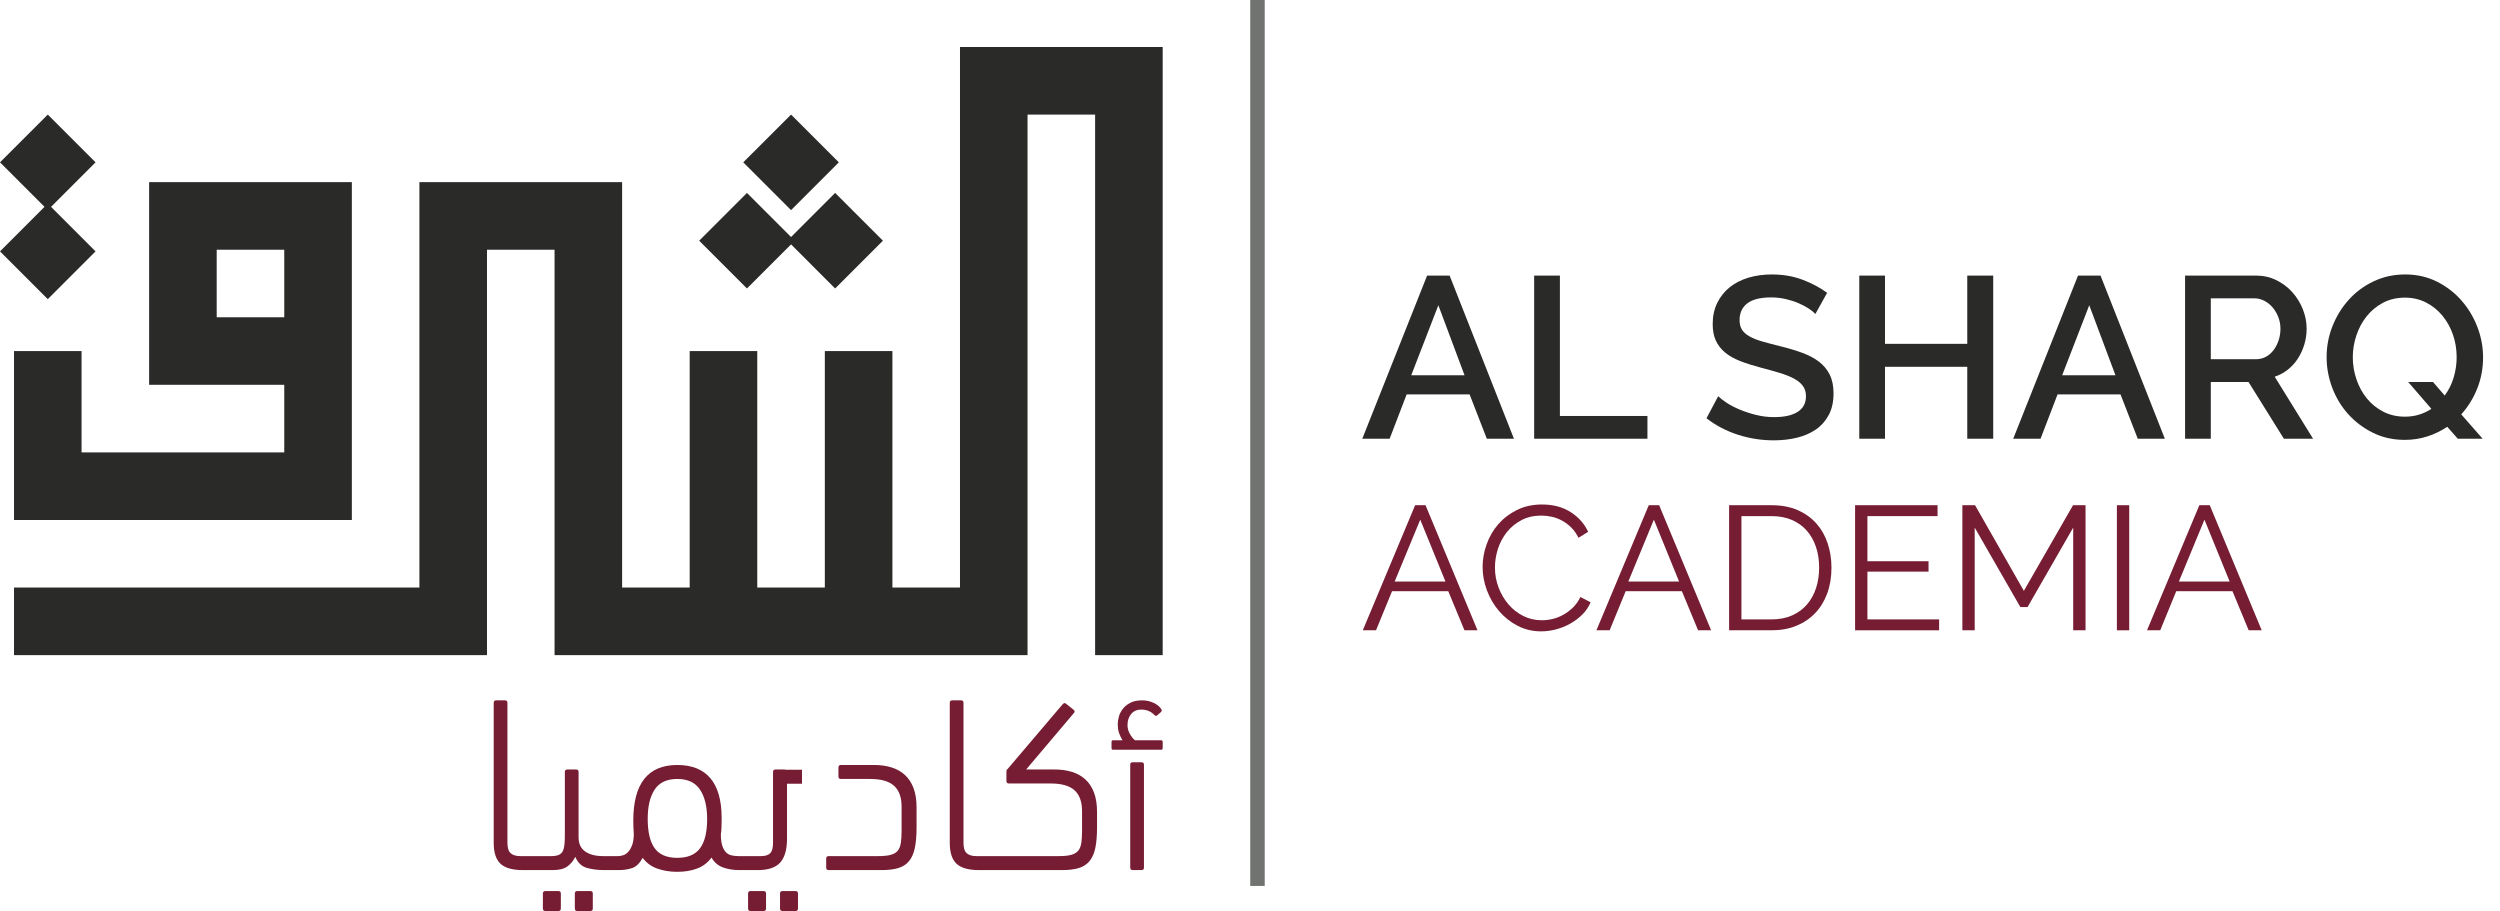 <?xml version="1.0" encoding="UTF-8"?>
<svg width="118px" height="43px" viewBox="0 0 118 43" version="1.1" xmlns="http://www.w3.org/2000/svg" xmlns:xlink="http://www.w3.org/1999/xlink">
    <title>Group</title>
    <g id="Page-1" stroke="none" stroke-width="1" fill="none" fill-rule="evenodd">
        <g id="1" transform="translate(-80, -13)">
            <g id="Group" transform="translate(80, 13)">
                <path d="M51.689,30.921 L54.879,30.921 L54.879,2.218 L45.311,2.218 L45.311,27.732 L42.122,27.732 L42.122,16.57 L38.932,16.57 L38.932,27.732 L35.743,27.732 L35.743,16.57 L32.553,16.57 L32.553,27.732 L29.364,27.732 L29.364,8.597 L19.796,8.597 L19.796,27.732 L0.661,27.732 L0.661,30.921 L22.986,30.921 L22.986,11.786 L26.175,11.786 L26.175,30.921 L48.5,30.921 L48.5,5.408 L51.689,5.408 L51.689,30.921 Z M0.661,16.57 L3.85,16.57 L3.85,21.354 L13.417,21.354 L13.417,18.164 L7.039,18.164 L7.039,8.597 L16.607,8.597 L16.607,24.543 L0.661,24.543 L0.661,16.57 Z M2.101,9.763 L0,11.865 L2.255,14.12 L4.51,11.865 L2.409,9.763 L4.51,7.662 L2.255,5.408 L0,7.662 L2.101,9.763 Z M35.082,7.662 L37.338,9.918 L39.593,7.662 L37.338,5.408 L35.082,7.662 Z M33.001,11.361 L35.256,13.616 L37.338,11.535 L39.418,13.616 L41.674,11.361 L39.418,9.106 L37.338,11.187 L35.256,9.106 L33.001,11.361 Z M10.228,14.975 L13.417,14.975 L13.417,11.786 L10.228,11.786 L10.228,14.975 Z" id="Fill-1481" fill="#2A2A29"></path>
                <path d="M26.354,42.058 L25.742,42.058 C25.663,42.058 25.624,42.097 25.624,42.175 L25.624,42.882 C25.624,42.961 25.663,43 25.742,43 L26.354,43 C26.433,43 26.472,42.961 26.472,42.882 L26.472,42.175 C26.472,42.097 26.433,42.058 26.354,42.058" id="Fill-1482" fill="#761D33"></path>
                <path d="M27.862,42.058 L27.25,42.058 C27.171,42.058 27.132,42.097 27.132,42.175 L27.132,42.882 C27.132,42.961 27.171,43 27.25,43 L27.862,43 C27.941,43 27.98,42.961 27.98,42.882 L27.98,42.175 C27.98,42.097 27.941,42.058 27.862,42.058" id="Fill-1483" fill="#761D33"></path>
                <path d="M36.039,42.058 L35.427,42.058 C35.348,42.058 35.309,42.097 35.309,42.175 L35.309,42.882 C35.309,42.961 35.348,43 35.427,43 L36.039,43 C36.118,43 36.157,42.961 36.157,42.882 L36.157,42.175 C36.157,42.097 36.118,42.058 36.039,42.058" id="Fill-1484" fill="#761D33"></path>
                <path d="M37.547,42.058 L36.935,42.058 C36.856,42.058 36.817,42.097 36.817,42.175 L36.817,42.882 C36.817,42.961 36.856,43 36.935,43 L37.547,43 C37.626,43 37.665,42.961 37.665,42.882 L37.665,42.175 C37.665,42.097 37.626,42.058 37.547,42.058" id="Fill-1485" fill="#761D33"></path>
                <path d="M33.043,40.037 C32.819,40.339 32.461,40.49 31.969,40.49 C31.476,40.49 31.12,40.339 30.9,40.037 C30.682,39.734 30.572,39.273 30.572,38.652 C30.572,38.063 30.68,37.602 30.9,37.268 C31.12,36.934 31.476,36.767 31.969,36.767 C32.461,36.767 32.819,36.936 33.043,37.274 C33.265,37.612 33.377,38.071 33.377,38.652 C33.377,39.273 33.267,39.734 33.043,40.037 M37.029,36.32 L36.605,36.32 C36.526,36.32 36.487,36.359 36.487,36.437 L36.487,39.784 C36.487,40.019 36.442,40.182 36.352,40.273 C36.261,40.363 36.118,40.408 35.921,40.408 L35.089,40.408 L35.073,40.408 L34.843,40.408 C34.718,40.408 34.606,40.394 34.504,40.367 C34.402,40.339 34.317,40.286 34.246,40.208 C34.178,40.129 34.123,40.023 34.083,39.889 C34.044,39.756 34.025,39.587 34.025,39.383 C34.04,39.297 34.05,39.173 34.056,39.012 C34.06,38.851 34.062,38.719 34.062,38.617 C34.062,37.777 33.883,37.148 33.53,36.732 C33.176,36.316 32.656,36.107 31.97,36.107 C30.584,36.107 29.891,36.983 29.891,38.735 C29.891,38.845 29.893,38.953 29.897,39.059 C29.901,39.165 29.907,39.265 29.915,39.36 C29.915,39.564 29.891,39.732 29.844,39.866 C29.797,40 29.738,40.108 29.667,40.19 C29.596,40.273 29.518,40.33 29.431,40.361 C29.345,40.392 29.259,40.408 29.172,40.408 L28.524,40.408 L28.523,40.408 L28.522,40.408 L28.452,40.408 C28.106,40.408 27.829,40.335 27.621,40.19 C27.413,40.045 27.309,39.823 27.309,39.524 L27.309,36.437 C27.309,36.359 27.27,36.32 27.191,36.32 L26.778,36.32 C26.7,36.32 26.661,36.359 26.661,36.437 L26.661,39.418 C26.661,39.583 26.655,39.728 26.643,39.854 C26.631,39.98 26.606,40.084 26.566,40.166 C26.527,40.249 26.464,40.31 26.378,40.349 C26.291,40.388 26.174,40.408 26.024,40.408 L25.141,40.408 L25.141,40.408 L24.552,40.408 C24.355,40.408 24.206,40.363 24.104,40.273 C24.002,40.182 23.951,40.019 23.951,39.784 L23.951,33.174 C23.951,33.095 23.911,33.056 23.833,33.056 L23.421,33.056 C23.342,33.056 23.303,33.095 23.303,33.174 L23.303,39.784 C23.303,40.239 23.409,40.567 23.621,40.767 C23.833,40.968 24.186,41.068 24.681,41.068 L25.14,41.068 L25.141,41.068 L26.095,41.068 C26.394,41.068 26.621,41.011 26.778,40.897 C26.935,40.783 27.061,40.632 27.155,40.443 C27.265,40.71 27.438,40.881 27.674,40.956 C27.91,41.03 28.192,41.068 28.522,41.068 L28.523,41.068 L28.524,41.068 L29.219,41.068 C29.439,41.068 29.643,41.036 29.834,40.974 C30.025,40.911 30.191,40.75 30.335,40.49 C30.507,40.726 30.737,40.895 31.024,40.997 C31.309,41.099 31.627,41.15 31.97,41.15 C32.314,41.15 32.625,41.099 32.899,40.997 C33.174,40.895 33.402,40.722 33.583,40.478 C33.714,40.707 33.897,40.862 34.129,40.944 C34.358,41.027 34.612,41.068 34.887,41.068 L35.073,41.068 L35.087,41.068 L35.768,41.068 C36.263,41.068 36.617,40.948 36.829,40.709 C37.041,40.469 37.147,40.094 37.147,39.583 L37.147,36.991 L37.854,36.991 L37.854,36.331 L37.088,36.331 C37.072,36.324 37.053,36.32 37.029,36.32" id="Fill-1486" fill="#761D33"></path>
                <path d="M42.72,36.585 C42.547,36.424 42.337,36.304 42.09,36.225 C41.842,36.147 41.569,36.107 41.27,36.107 L39.692,36.107 C39.613,36.107 39.574,36.147 39.574,36.225 L39.574,36.65 C39.574,36.728 39.613,36.767 39.692,36.767 L41.07,36.767 C41.589,36.767 41.966,36.876 42.201,37.091 C42.437,37.307 42.555,37.635 42.555,38.075 L42.555,39.218 C42.555,39.446 42.543,39.637 42.519,39.789 C42.496,39.943 42.447,40.064 42.372,40.155 C42.298,40.245 42.188,40.31 42.042,40.349 C41.897,40.388 41.706,40.408 41.471,40.408 L39.115,40.408 C39.036,40.408 38.996,40.447 38.996,40.526 L38.996,40.95 C38.996,41.029 39.036,41.068 39.115,41.068 L41.612,41.068 C41.926,41.068 42.188,41.036 42.396,40.974 C42.604,40.911 42.773,40.803 42.902,40.65 C43.032,40.496 43.124,40.29 43.179,40.031 C43.234,39.772 43.262,39.446 43.262,39.053 L43.262,38.11 C43.262,37.757 43.214,37.455 43.12,37.203 C43.026,36.952 42.893,36.746 42.72,36.585" id="Fill-1487" fill="#761D33"></path>
                <path d="M51.238,36.797 C51.066,36.636 50.855,36.516 50.608,36.437 C50.36,36.359 50.088,36.32 49.789,36.32 L48.434,36.32 L50.696,33.645 C50.743,33.59 50.728,33.535 50.649,33.48 L50.308,33.209 C50.26,33.17 50.209,33.182 50.154,33.244 L47.539,36.32 C47.515,36.32 47.503,36.355 47.503,36.426 L47.503,36.862 C47.503,36.94 47.542,36.98 47.621,36.98 L49.589,36.98 C50.107,36.98 50.484,37.088 50.72,37.303 C50.956,37.519 51.073,37.848 51.073,38.287 L51.073,39.218 C51.073,39.446 51.061,39.637 51.038,39.789 C51.014,39.943 50.965,40.064 50.891,40.155 C50.816,40.245 50.706,40.31 50.561,40.349 C50.416,40.389 50.225,40.408 49.989,40.408 L46.667,40.408 L46.667,40.408 L46.078,40.408 C45.881,40.408 45.732,40.363 45.63,40.273 C45.528,40.182 45.477,40.019 45.477,39.784 L45.477,33.174 C45.477,33.095 45.438,33.056 45.359,33.056 L44.947,33.056 C44.868,33.056 44.829,33.095 44.829,33.174 L44.829,39.784 C44.829,40.239 44.935,40.567 45.147,40.767 C45.359,40.968 45.712,41.068 46.207,41.068 L46.666,41.068 C46.666,41.068 46.666,41.068 46.667,41.068 L50.131,41.068 C50.445,41.068 50.706,41.036 50.914,40.974 C51.123,40.911 51.291,40.803 51.421,40.65 C51.55,40.496 51.643,40.29 51.698,40.031 C51.753,39.772 51.78,39.446 51.78,39.053 L51.78,38.323 C51.78,37.969 51.733,37.667 51.639,37.415 C51.545,37.164 51.411,36.958 51.238,36.797" id="Fill-1488" fill="#761D33"></path>
                <path d="M54.808,34.941 L53.571,34.941 C53.485,34.87 53.404,34.77 53.33,34.641 C53.255,34.511 53.218,34.371 53.218,34.222 C53.218,34.018 53.275,33.845 53.388,33.704 C53.502,33.563 53.661,33.492 53.866,33.492 C53.999,33.492 54.119,33.516 54.225,33.563 C54.331,33.61 54.419,33.673 54.49,33.751 C54.537,33.798 54.581,33.802 54.62,33.763 L54.796,33.61 C54.836,33.57 54.843,33.527 54.82,33.48 C54.734,33.346 54.606,33.242 54.437,33.168 C54.268,33.093 54.093,33.056 53.913,33.056 C53.685,33.056 53.497,33.095 53.347,33.174 C53.198,33.253 53.08,33.348 52.994,33.462 C52.908,33.576 52.846,33.696 52.811,33.822 C52.776,33.948 52.758,34.061 52.758,34.163 C52.758,34.344 52.78,34.493 52.823,34.611 C52.866,34.729 52.919,34.839 52.982,34.941 L52.534,34.941 C52.487,34.941 52.464,34.969 52.464,35.024 L52.464,35.306 C52.464,35.361 52.487,35.389 52.534,35.389 L54.808,35.389 C54.855,35.389 54.879,35.361 54.879,35.306 L54.879,35.024 C54.879,34.969 54.855,34.941 54.808,34.941" id="Fill-1489" fill="#761D33"></path>
                <path d="M53.878,35.978 L53.465,35.978 C53.387,35.978 53.347,36.017 53.347,36.096 L53.347,40.95 C53.347,41.029 53.387,41.068 53.465,41.068 L53.878,41.068 C53.956,41.068 53.995,41.029 53.995,40.95 L53.995,36.096 C53.995,36.017 53.956,35.978 53.878,35.978" id="Fill-1490" fill="#761D33"></path>
                <polygon id="Fill-1491" fill="#717371" points="59.011 41.816 59.695 41.816 59.695 0 59.011 0"></polygon>
                <path d="M69.127,17.714 L67.89,14.407 L66.61,17.714 L69.127,17.714 Z M67.359,13.008 L68.422,13.008 L71.458,20.708 L70.178,20.708 L69.365,18.615 L66.394,18.615 L65.591,20.708 L64.3,20.708 L67.359,13.008 Z" id="Fill-1492" fill="#2A2A29"></path>
                <polygon id="Fill-1493" fill="#2A2A29" points="72.412 20.708 72.412 13.008 73.627 13.008 73.627 19.634 77.759 19.634 77.759 20.708"></polygon>
                <path d="M85.686,14.819 C85.614,14.74 85.509,14.655 85.372,14.564 C85.234,14.474 85.074,14.389 84.889,14.309 C84.705,14.23 84.502,14.165 84.282,14.114 C84.061,14.064 83.835,14.038 83.604,14.038 C83.091,14.038 82.713,14.132 82.471,14.32 C82.229,14.508 82.108,14.769 82.108,15.101 C82.108,15.289 82.146,15.443 82.222,15.562 C82.297,15.681 82.415,15.786 82.574,15.876 C82.733,15.967 82.932,16.047 83.171,16.115 C83.409,16.184 83.687,16.258 84.006,16.337 C84.396,16.431 84.748,16.536 85.063,16.652 C85.378,16.768 85.643,16.909 85.86,17.075 C86.077,17.241 86.245,17.445 86.364,17.687 C86.484,17.93 86.543,18.224 86.543,18.571 C86.543,18.962 86.469,19.298 86.321,19.58 C86.172,19.862 85.97,20.092 85.714,20.269 C85.457,20.446 85.158,20.576 84.819,20.659 C84.479,20.742 84.114,20.784 83.723,20.784 C83.138,20.784 82.572,20.695 82.026,20.518 C81.48,20.341 80.987,20.083 80.546,19.742 L81.099,18.701 C81.193,18.795 81.328,18.9 81.505,19.016 C81.683,19.132 81.889,19.238 82.124,19.336 C82.359,19.434 82.614,19.517 82.889,19.585 C83.163,19.654 83.449,19.688 83.745,19.688 C84.222,19.688 84.591,19.605 84.851,19.439 C85.112,19.273 85.242,19.027 85.242,18.701 C85.242,18.506 85.193,18.344 85.095,18.214 C84.998,18.083 84.858,17.969 84.678,17.872 C84.497,17.774 84.276,17.686 84.016,17.606 C83.756,17.527 83.46,17.444 83.127,17.357 C82.744,17.255 82.409,17.149 82.124,17.037 C81.838,16.925 81.601,16.789 81.413,16.63 C81.226,16.471 81.083,16.285 80.985,16.072 C80.887,15.858 80.839,15.6 80.839,15.296 C80.839,14.92 80.911,14.586 81.056,14.293 C81.2,14 81.397,13.755 81.647,13.555 C81.896,13.357 82.19,13.207 82.53,13.105 C82.87,13.004 83.239,12.954 83.637,12.954 C84.157,12.954 84.638,13.037 85.079,13.203 C85.52,13.369 85.907,13.576 86.24,13.821 L85.686,14.819 Z" id="Fill-1494" fill="#2A2A29"></path>
                <polygon id="Fill-1495" fill="#2A2A29" points="94.08 13.008 94.08 20.708 92.855 20.708 92.855 17.313 88.972 17.313 88.972 20.708 87.758 20.708 87.758 13.008 88.972 13.008 88.972 16.229 92.855 16.229 92.855 13.008"></polygon>
                <path d="M99.85,17.714 L98.613,14.407 L97.334,17.714 L99.85,17.714 Z M98.082,13.008 L99.145,13.008 L102.181,20.708 L100.902,20.708 L100.088,18.615 L97.117,18.615 L96.314,20.708 L95.024,20.708 L98.082,13.008 Z" id="Fill-1496" fill="#2A2A29"></path>
                <path d="M104.35,16.955 L106.476,16.955 C106.649,16.955 106.807,16.918 106.948,16.842 C107.089,16.766 107.209,16.661 107.311,16.527 C107.412,16.393 107.492,16.24 107.55,16.066 C107.608,15.893 107.637,15.708 107.637,15.513 C107.637,15.318 107.602,15.134 107.533,14.96 C107.464,14.786 107.374,14.635 107.262,14.505 C107.15,14.374 107.02,14.271 106.872,14.195 C106.723,14.119 106.57,14.082 106.411,14.082 L104.35,14.082 L104.35,16.955 Z M103.136,20.708 L103.136,13.008 L106.487,13.008 C106.834,13.008 107.154,13.08 107.446,13.225 C107.739,13.37 107.99,13.559 108.2,13.794 C108.41,14.029 108.574,14.297 108.694,14.597 C108.813,14.897 108.873,15.202 108.873,15.513 C108.873,15.773 108.836,16.023 108.764,16.261 C108.692,16.5 108.591,16.721 108.46,16.923 C108.331,17.125 108.171,17.301 107.983,17.449 C107.795,17.597 107.589,17.707 107.365,17.78 L109.177,20.708 L107.799,20.708 L106.129,18.029 L104.35,18.029 L104.35,20.708 L103.136,20.708 Z" id="Fill-1497" fill="#2A2A29"></path>
                <path d="M113.514,19.667 C113.753,19.667 113.977,19.634 114.186,19.569 C114.396,19.504 114.588,19.414 114.761,19.298 L113.666,18.029 L114.837,18.029 L115.39,18.669 C115.578,18.416 115.719,18.132 115.813,17.818 C115.907,17.503 115.954,17.183 115.954,16.858 C115.954,16.489 115.896,16.137 115.781,15.8 C115.665,15.464 115.5,15.166 115.287,14.906 C115.074,14.645 114.817,14.438 114.517,14.282 C114.217,14.127 113.883,14.049 113.514,14.049 C113.124,14.049 112.777,14.131 112.473,14.293 C112.169,14.456 111.913,14.669 111.703,14.933 C111.493,15.197 111.332,15.497 111.221,15.833 C111.108,16.169 111.052,16.511 111.052,16.858 C111.052,17.219 111.11,17.57 111.226,17.91 C111.341,18.25 111.506,18.549 111.72,18.81 C111.932,19.07 112.191,19.278 112.495,19.434 C112.798,19.589 113.138,19.667 113.514,19.667 L113.514,19.667 Z M115.51,20.144 C115.22,20.339 114.908,20.491 114.571,20.599 C114.235,20.708 113.879,20.762 113.503,20.762 C112.954,20.762 112.453,20.65 112.001,20.426 C111.55,20.202 111.161,19.909 110.835,19.547 C110.51,19.186 110.259,18.77 110.081,18.3 C109.905,17.83 109.816,17.35 109.816,16.858 C109.816,16.344 109.91,15.853 110.098,15.383 C110.286,14.913 110.544,14.497 110.873,14.136 C111.202,13.774 111.592,13.487 112.045,13.274 C112.496,13.061 112.99,12.954 113.525,12.954 C114.074,12.954 114.575,13.068 115.027,13.295 C115.479,13.523 115.866,13.821 116.187,14.19 C116.509,14.559 116.758,14.976 116.936,15.443 C117.113,15.909 117.201,16.384 117.201,16.869 C117.201,17.382 117.111,17.868 116.93,18.327 C116.75,18.787 116.496,19.197 116.171,19.558 L117.18,20.708 L116.009,20.708 L115.51,20.144 Z" id="Fill-1498" fill="#2A2A29"></path>
                <path d="M68.225,27.447 L67.036,24.528 L65.829,27.447 L68.225,27.447 Z M66.794,23.846 L67.285,23.846 L69.738,29.75 L69.123,29.75 L68.358,27.904 L65.705,27.904 L64.948,29.75 L64.324,29.75 L66.794,23.846 Z" id="Fill-1499" fill="#761D33"></path>
                <path d="M69.979,26.757 C69.979,26.402 70.042,26.048 70.167,25.696 C70.291,25.344 70.473,25.03 70.711,24.752 C70.95,24.475 71.243,24.249 71.593,24.074 C71.942,23.9 72.338,23.812 72.782,23.812 C73.309,23.812 73.759,23.932 74.133,24.17 C74.507,24.409 74.783,24.719 74.961,25.102 L74.504,25.384 C74.409,25.19 74.294,25.027 74.158,24.894 C74.022,24.761 73.877,24.652 73.722,24.57 C73.566,24.486 73.406,24.426 73.239,24.391 C73.073,24.355 72.909,24.336 72.749,24.336 C72.394,24.336 72.08,24.409 71.809,24.553 C71.537,24.697 71.309,24.885 71.123,25.118 C70.937,25.351 70.797,25.613 70.703,25.904 C70.609,26.195 70.562,26.49 70.562,26.79 C70.562,27.117 70.618,27.43 70.732,27.73 C70.846,28.029 71.001,28.294 71.198,28.524 C71.394,28.754 71.628,28.937 71.896,29.073 C72.165,29.208 72.457,29.276 72.774,29.276 C72.94,29.276 73.111,29.255 73.285,29.214 C73.46,29.172 73.629,29.106 73.793,29.014 C73.956,28.923 74.107,28.809 74.246,28.673 C74.384,28.537 74.5,28.373 74.595,28.179 L75.077,28.428 C74.983,28.65 74.85,28.845 74.678,29.014 C74.506,29.184 74.315,29.326 74.104,29.442 C73.893,29.559 73.67,29.648 73.435,29.709 C73.199,29.77 72.967,29.8 72.74,29.8 C72.336,29.8 71.964,29.711 71.626,29.534 C71.287,29.357 70.997,29.125 70.753,28.84 C70.509,28.554 70.319,28.23 70.183,27.866 C70.047,27.504 69.979,27.134 69.979,26.757" id="Fill-1500" fill="#761D33"></path>
                <path d="M79.252,27.447 L78.063,24.528 L76.857,27.447 L79.252,27.447 Z M77.822,23.846 L78.312,23.846 L80.765,29.75 L80.15,29.75 L79.385,27.904 L76.732,27.904 L75.975,29.75 L75.351,29.75 L77.822,23.846 Z" id="Fill-1501" fill="#761D33"></path>
                <path d="M85.863,26.79 C85.863,26.435 85.813,26.109 85.713,25.812 C85.613,25.516 85.468,25.26 85.277,25.043 C85.086,24.827 84.851,24.66 84.574,24.54 C84.297,24.421 83.978,24.361 83.618,24.361 L82.196,24.361 L82.196,29.235 L83.618,29.235 C83.984,29.235 84.307,29.172 84.587,29.048 C84.866,28.923 85.101,28.751 85.289,28.532 C85.478,28.313 85.62,28.055 85.717,27.758 C85.815,27.462 85.863,27.139 85.863,26.79 L85.863,26.79 Z M81.614,29.75 L81.614,23.846 L83.618,23.846 C84.089,23.846 84.501,23.924 84.853,24.079 C85.205,24.234 85.498,24.445 85.734,24.711 C85.97,24.977 86.147,25.289 86.266,25.646 C86.385,26.004 86.445,26.385 86.445,26.79 C86.445,27.239 86.379,27.645 86.246,28.008 C86.112,28.371 85.922,28.682 85.676,28.939 C85.429,29.197 85.133,29.397 84.786,29.538 C84.439,29.68 84.05,29.75 83.618,29.75 L81.614,29.75 Z" id="Fill-1502" fill="#761D33"></path>
                <polygon id="Fill-1503" fill="#761D33" points="91.526 29.235 91.526 29.75 87.56 29.75 87.56 23.846 91.452 23.846 91.452 24.361 88.142 24.361 88.142 26.49 91.027 26.49 91.027 26.981 88.142 26.981 88.142 29.235"></polygon>
                <polygon id="Fill-1504" fill="#761D33" points="97.855 29.75 97.855 24.902 95.701 28.653 95.36 28.653 93.206 24.902 93.206 29.75 92.624 29.75 92.624 23.846 93.223 23.846 95.526 27.888 97.847 23.846 98.437 23.846 98.437 29.75"></polygon>
                <polygon id="Fill-1505" fill="#761D33" points="99.917 29.75 100.499 29.75 100.499 23.846 99.917 23.846"></polygon>
                <path d="M105.239,27.447 L104.05,24.528 L102.844,27.447 L105.239,27.447 Z M103.809,23.846 L104.3,23.846 L106.753,29.75 L106.138,29.75 L105.372,27.904 L102.719,27.904 L101.963,29.75 L101.339,29.75 L103.809,23.846 Z" id="Fill-1506" fill="#761D33"></path>
            </g>
        </g>
    </g>
</svg>